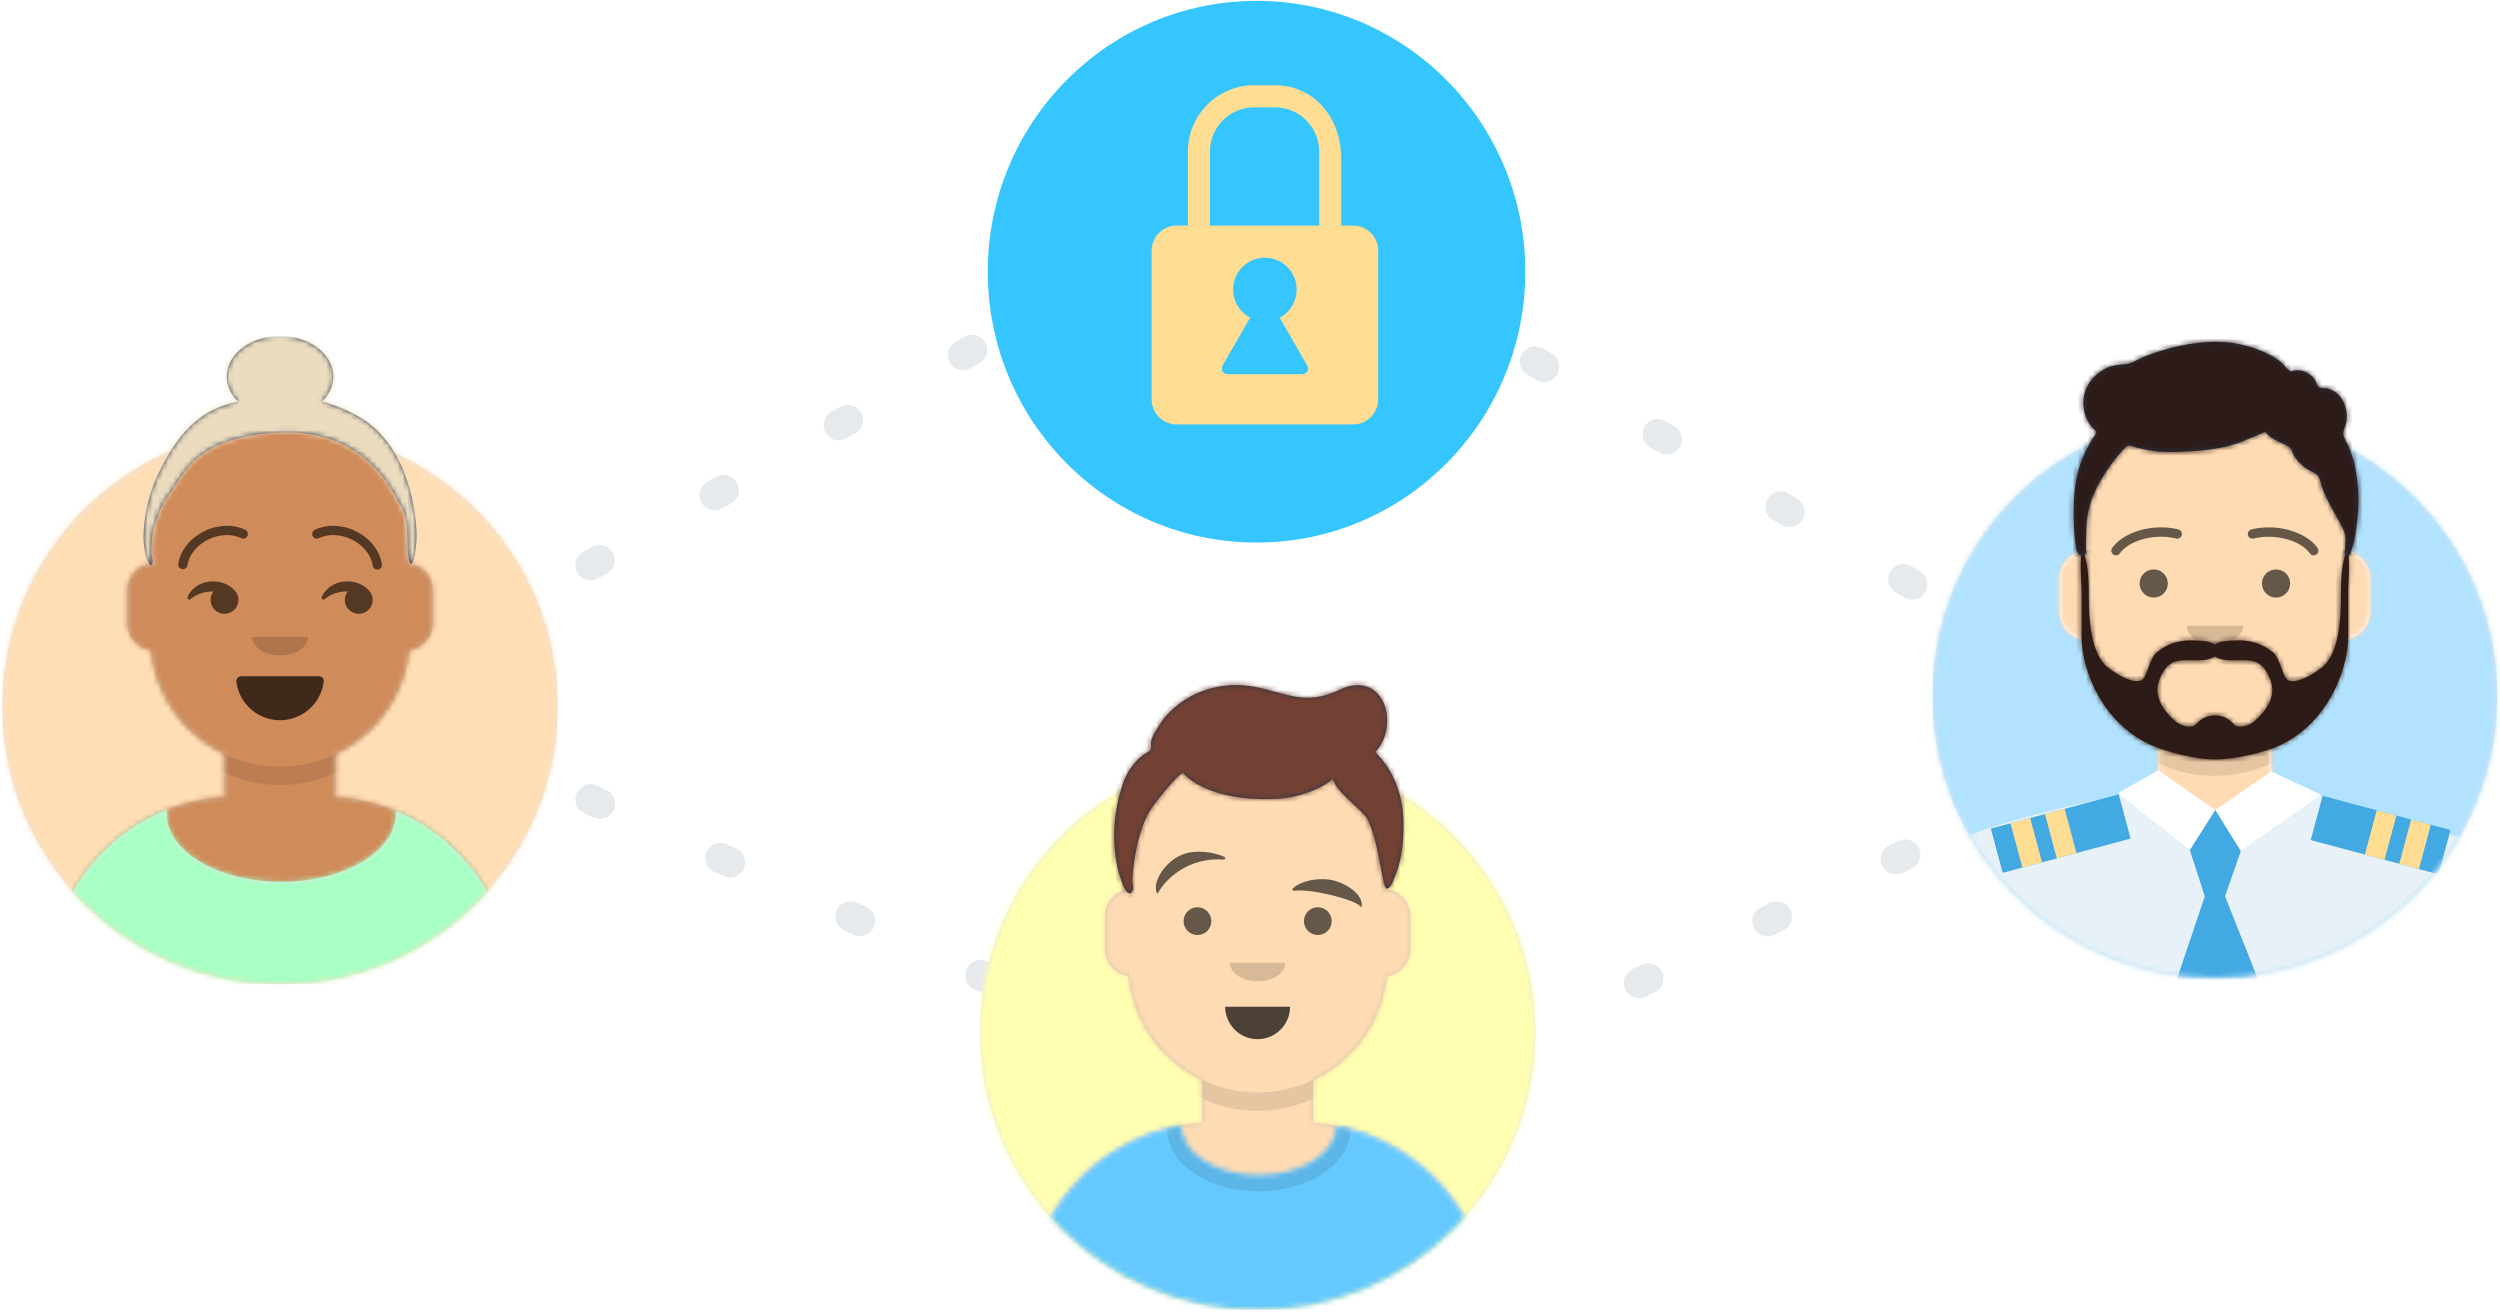 <svg width="491" height="258" xmlns="http://www.w3.org/2000/svg" xmlns:xlink="http://www.w3.org/1999/xlink"><defs><circle id="a" cx="54.545" cy="54.545" r="54.545"/><path d="M5.455 72.727H0V0h120v72.727h-5.455c0 30.125-24.42 54.546-54.545 54.546S5.455 102.852 5.455 72.727z" id="c"/><path d="M34.545 65.732C26.71 62.01 21.078 54.403 20.14 45.401A5.456 5.456 0 0 1 15.455 40v-6.364A5.456 5.456 0 0 1 20 28.257v-2.802C20 11.396 31.396 0 45.455 0c14.058 0 25.454 11.396 25.454 25.455v2.802a5.456 5.456 0 0 1 4.546 5.38V40a5.456 5.456 0 0 1-4.685 5.4c-.94 9.003-6.571 16.61-14.406 20.332v8.428c19.275 1.174 34.545 17.178 34.545 36.75H0c0-19.572 15.27-35.576 34.545-36.75v-8.428z" id="e"/><path d="M82.71 15.983c13.35 5.52 22.745 18.671 22.745 34.017h-90.91c0-15.525 9.615-28.804 23.215-34.207a8.128 8.128 0 0 0-.033.729c0 7.4 10.074 13.4 22.5 13.4 12.427 0 22.5-6 22.5-13.4 0-.18-.006-.36-.018-.54z" id="g"/><path d="M15.963 6.876a8.638 8.638 0 0 0 17.17-.04c.037-.348-.353-.927-.84-.927H16.857c-.491 0-.943.536-.895.967z" id="i"/><path id="k" d="M0 0h120v127.273H0z"/><path d="M52.245 12.88C50.84 11.527 50 9.816 50 7.956 50 3.56 54.68 0 60.455 0c5.773 0 10.454 3.561 10.454 7.955 0 1.848-.829 3.55-2.22 4.9a29.779 29.779 0 0 1 7.36 3.057c9.177 5.318 10.853 17.32 11.18 21.888.143 2.023-.07 4.067-.524 6.035-.267 1.159-.754 1.188-.969-.107-.564-3.406.286-7.267-1.562-10.41-1.56-2.654-6.794-15.074-23.72-14.377C43.53 19.64 41.45 27.51 38.54 31.295c-1.176 1.529-1.944 3.494-2.547 5.307a15.697 15.697 0 0 0-.75 3.905c-.049.712-.086 1.434-.051 2.146.026.544.303 1.249.227 1.76-.227 1.536-1.053-.365-1.206-.913a15.217 15.217 0 0 1-.566-4.645c.156-3.95 1.17-8.172 2.879-11.742 3.482-7.271 7.54-12.187 14.4-13.918.431-.108.871-.214 1.32-.314z" id="m"/><filter x="-3.4%" y="-10.7%" width="108.3%" height="144.9%" filterUnits="objectBoundingBox" id="o"><feOffset dy="4" in="SourceAlpha" result="shadowOffsetOuter1"/><feColorMatrix values="0 0 0 0 0 0 0 0 0 0 0 0 0 0 0 0 0 0 0.2 0" in="shadowOffsetOuter1" result="shadowMatrixOuter1"/><feMerge><feMergeNode in="shadowMatrixOuter1"/><feMergeNode in="SourceGraphic"/></feMerge></filter><circle id="p" cx="54.545" cy="54.545" r="54.545"/><path d="M5.455 72.727H0V0h120v72.727h-5.455c0 30.125-24.42 54.546-54.545 54.546S5.455 102.852 5.455 72.727z" id="r"/><path d="M34.545 65.732C26.71 62.01 21.078 54.403 20.14 45.401A5.456 5.456 0 0 1 15.455 40v-6.364A5.456 5.456 0 0 1 20 28.257v-2.802C20 11.396 31.396 0 45.455 0c14.058 0 25.454 11.396 25.454 25.455v2.802a5.456 5.456 0 0 1 4.546 5.38V40a5.456 5.456 0 0 1-4.685 5.4c-.94 9.003-6.571 16.61-14.406 20.332v8.428c19.275 1.174 34.545 17.178 34.545 36.75H0c0-19.572 15.27-35.576 34.545-36.75v-8.428z" id="t"/><path d="M75.454 13.831c17.076 3.188 30 18.17 30 36.169H14.546C14.545 31.84 27.7 16.754 45 13.75v.044c0 5.393 6.817 9.764 15.227 9.764 8.39 0 15.196-4.351 15.227-9.727z" id="v"/><path id="x" d="M0 0h120v127.273H0z"/><path d="M83.49 17.704c2.458-2.25 3.05-6.812 1.654-9.772-1.713-3.635-5.189-4.09-8.52-2.492-3.14 1.507-5.935 2.009-9.374 1.279-3.3-.7-6.43-1.936-9.84-2.139-5.602-.333-11.045 1.745-14.863 5.933-.729.8-1.316 1.713-1.87 2.639-.444.74-.945 1.536-1.134 2.39-.09.406.078 1.408-.125 1.74-.218.36-1.043.69-1.395.956-.712.54-1.329 1.15-1.9 1.84-1.212 1.464-1.879 2.994-2.44 4.805-1.865 6.02-2.023 13.181.388 19.093.322.788 1.318 2.432 1.903.744.116-.333-.152-1.451-.151-1.788.002-1.237.684-9.422 3.657-14.008.968-1.493 5.443-7.082 6.357-7.127.484.77 5.4 5.686 18.155 5.11 5.756-.26 10.182-2.846 11.245-3.967.467 2.515 5.905 6.28 6.734 7.83 2.394 4.474 2.925 13.774 3.839 13.756.913-.017 1.57-2.38 1.757-2.832 1.396-3.352 1.634-7.56 1.485-11.163-.194-4.637-2.108-9.648-5.561-12.827z" id="z"/><ellipse id="B" cx="55.455" cy="55.286" rx="55.455" ry="55.286"/><path d="M5.545 73.714H0V0h122v73.714h-5.545C116.455 104.248 91.627 129 61 129S5.545 104.248 5.545 73.714z" id="D"/><path d="M42.303 66.617v31.515H20.121V66.617c-7.945-3.775-13.662-11.478-14.64-20.6a5.547 5.547 0 0 1-4.769-5.491V34.11a5.547 5.547 0 0 1 4.621-5.469v-2.762C5.333 11.586 16.92 0 31.213 0 45.504 0 57.09 11.586 57.09 25.879v2.762a5.547 5.547 0 0 1 4.621 5.469v6.416c0 2.8-2.074 5.114-4.77 5.492-.977 9.121-6.694 16.824-14.639 20.599z" id="F"/><path id="H" d="M0 0h122v129H0z"/><path d="M46.872 45.228c-1.161 1.057-2.399 1.532-3.963 1.2-.269-.058-1.366-2.091-4.09-2.091-2.726 0-3.823 2.033-4.092 2.09-1.564.333-2.801-.142-3.963-1.2-2.184-1.986-4-4.726-2.908-7.716.568-1.558 1.493-3.269 3.176-3.766 1.796-.53 4.319 0 6.13-.362.586-.118 1.227-.326 1.656-.672.43.346 1.07.554 1.657.672 1.81.362 4.333-.168 6.13.362 1.682.497 2.607 2.208 3.176 3.766 1.09 2.99-.725 5.73-2.909 7.717m17.862-33.25c-1.576 3.87-.967 8.689-1.259 12.751-.236 3.302-.933 8.252-3.874 10.384-1.504 1.09-4.241 2.924-6.207 2.412-1.352-.352-1.497-4.22-3.275-5.668-2.016-1.642-4.534-2.364-7.073-2.252-1.095.048-3.31.036-4.228.876-.917-.84-3.132-.828-4.228-.876-2.539-.112-5.057.61-7.073 2.252-1.778 1.448-1.922 5.316-3.275 5.668-1.965.512-4.703-1.321-6.207-2.412-2.941-2.132-3.637-7.082-3.874-10.384-.292-4.062.317-8.88-1.26-12.75-.766 0-.26 7.43-.26 7.43v9.379c.015 7.043 4.427 17.585 14.212 21.61 2.393.985 7.813 2.584 11.965 2.584s9.572-1.446 11.965-2.43c9.785-4.026 14.198-14.72 14.213-21.764v-9.379s.505-7.43-.262-7.43" id="J"/><path d="M43.556 24.003c.057-.054-.084-.075-.423-.063.412-.001.553.02.423.063m-3.76-7.277c-.002-.02.017.15 0 0m49.747 15.877c-.122-1.528-.338-3.047-.702-4.54a23.77 23.77 0 0 0-1.149-3.452c-.281-.684-.94-1.623-1.016-2.361-.077-.727.492-1.532.614-2.378a7.34 7.34 0 0 0-.072-2.506c-.385-1.853-1.66-3.577-3.63-4.06-.44-.108-1.37.025-1.681-.23-.357-.293-.605-1.29-.927-1.69-.92-1.141-2.355-1.876-3.868-1.62-1.114.189-.474.418-1.31-.235-.464-.364-.81-.919-1.262-1.312a11.425 11.425 0 0 0-2.26-1.512 23.532 23.532 0 0 0-6.86-2.261c-4.291-.703-8.87-.09-13.03 1.022-2.07.554-4.153 1.256-6.075 2.185-.824.399-1.3.73-2.16.833-1.353.165-2.5.157-3.781.729-3.945 1.76-5.722 5.846-4.187 9.755a6.741 6.741 0 0 0 1.303 2.112c.703.774.957.622.352 1.512a24.296 24.296 0 0 0-2.29 4.226c-1.63 3.87-1.903 8.23-1.797 12.358.037 1.445.1 2.908.328 4.34.099.619.126 1.784.592 2.243.237.234.574.364.91.27.79-.217.518-.799.537-1.338.092-2.71-.033-5.109.614-7.787.478-1.978 1.274-3.775 2.305-5.545 1.312-2.25 2.728-4.226 4.532-6.153.424-.453.517-.645 1.086-.678.43-.025 1.06.27 1.48.371.922.225 1.847.446 2.787.597 1.729.278 3.44.297 5.184.242 3.432-.107 6.878-.347 10.206-1.208 2.21-.572 4.169-1.6 6.285-2.352.038-.014.569-.39.662-.375.13.021.913.841 1.046.944 1.028.805 2.156 1.142 3.267 1.765 1.37.768.043-.331.799.626.22.278.332.795.509 1.11a8.337 8.337 0 0 0 2.279 2.592c.903.677 2.261 1.004 2.722 1.886.355.68.475 1.606.761 2.332.752 1.905 1.746 3.682 2.739 5.476.8 1.446 1.675 2.71 1.764 4.362.031.575-.518 4.025.82 2.976.197-.155.625-1.915.713-2.213.356-1.213.483-2.48.644-3.726.321-2.478.427-4.836.217-7.332" id="L"/><filter x="-.8%" y="-2.6%" width="102.3%" height="111.2%" filterUnits="objectBoundingBox" id="N"><feOffset dy="1" in="SourceAlpha" result="shadowOffsetOuter1"/><feColorMatrix values="0 0 0 0 0 0 0 0 0 0 0 0 0 0 0 0 0 0 0.2 0" in="shadowOffsetOuter1" result="shadowMatrixOuter1"/><feMerge><feMergeNode in="shadowMatrixOuter1"/><feMergeNode in="SourceGraphic"/></feMerge></filter><linearGradient x1="50%" y1="0%" x2="50%" y2="100%" id="P"><stop stop-color="#FFF" stop-opacity=".5" offset="0%"/><stop stop-opacity=".5" offset="70.506%"/></linearGradient><path d="M20.758 8.095c0 4.47-3.813 8.096-10.166 8.096h-1.27c-6.354 0-8.895-3.627-8.895-8.096C.427 3.624 1.02 0 9.915 0h1.354c8.895 0 9.489 3.624 9.489 8.095z" id="O"/><path d="M49.21 8.095c0 4.47-3.812 8.096-10.166 8.096h-1.27c-6.354 0-8.895-3.627-8.895-8.096 0-4.471.593-8.095 9.488-8.095h1.354c8.894 0 9.488 3.624 9.488 8.095z" id="Q"/></defs><g fill="none" fill-rule="evenodd"><path d="M116 157l102 46M399.401 155.716L298.6 204.284" stroke="#E7EAED" stroke-width="6" stroke-linecap="round" stroke-linejoin="round" stroke-dasharray="2,26"/><g transform="translate(-5 66)"><path d="M0 0h120v127.273H0z"/><g transform="translate(5.455 18.182)"><mask id="b" fill="#fff"><use xlink:href="#a"/></mask><use fill="#E6E6E6" xlink:href="#a"/><g mask="url(#b)"><path d="M0 0h109.091v109.091H0z"/><path fill="#FFDEB5" d="M0 0h109.091v109.091H0z"/></g></g><mask id="d" fill="#fff"><use xlink:href="#c"/></mask><g mask="url(#d)"><g transform="translate(14.545 16.364)"><mask id="f" fill="#fff"><use xlink:href="#e"/></mask><use fill="#D0C6AC" xlink:href="#e"/><g mask="url(#f)"><path d="M-14.545 0h120v110.909h-120z"/><path fill="#D08B5B" d="M-14.545 0h120v110.909h-120z"/></g><path d="M70.91 42.727v3.637c0 14.058-11.397 25.454-25.455 25.454C31.396 71.818 20 60.422 20 46.364v-3.637c0 14.058 11.396 25.455 25.455 25.455 14.058 0 25.454-11.397 25.454-25.455z" fill-opacity=".1" fill="#000" mask="url(#f)"/></g><g transform="translate(0 77.273)"><path d="M0 0h120v50H0z"/><mask id="h" fill="#fff"><use xlink:href="#g"/></mask><use fill="#E6E6E6" xlink:href="#g"/><g mask="url(#h)"><path d="M0 0h120v50H0z"/><path fill="#A7FFC4" d="M0 0h120v50H0z"/></g></g><g transform="translate(35.455 60.91)"><path d="M0 0h49.091v20H0z"/><mask id="j" fill="#fff"><use xlink:href="#i"/></mask><use fill-opacity=".7" fill="#000" xlink:href="#i"/><rect fill="#FFF" mask="url(#j)" x="17.727" y=".909" width="14.091" height="7.273" rx="3.636"/><g mask="url(#j)" fill="#FF4F6D"><g transform="translate(17.273 10.91)"><circle cx="5" cy="5" r="5"/><circle cx="9.545" cy="5" r="5"/></g></g></g><path d="M47.273 55.455h25.455v10.909H47.273z"/><path d="M54.545 59.09c0 2.01 2.443 3.637 5.455 3.637s5.455-1.628 5.455-3.636" fill-opacity=".16" fill="#000"/><path d="M34.545 40.91h50.91v20h-50.91z"/><path d="M46.928 50.157h-.11c-1.701 0-3.239.56-4.346 1.466-.405.332-.826-.006-.581-.51.84-1.727 2.73-2.931 4.926-2.931 1.595 0 3.137.599 4.104 1.614.336.304.596.691.747 1.129.024.056.046.112.066.17.043.12.06.234.057.335a2.727 2.727 0 1 1-4.863-1.273zM73.291 50.157h-.11c-1.7 0-3.238.56-4.346 1.466-.405.332-.826-.006-.58-.51.839-1.727 2.729-2.931 4.926-2.931 1.595 0 3.137.599 4.103 1.614.336.304.596.691.748 1.129.024.056.045.112.066.17.043.12.06.234.056.335a2.727 2.727 0 1 1-4.863-1.273z" fill-opacity=".6" fill="#000"/><g><path d="M34.545 37.273h50.91v10.909h-50.91z"/><g fill="#000" fill-opacity=".6" fill-rule="nonzero"><path d="M41.807 45.058c.68-4.329 6.401-7.281 10.54-5.376a.91.91 0 1 0 .76-1.651c-5.221-2.405-12.227 1.211-13.096 6.745a.91.91 0 0 0 1.796.282zM78.193 45.058c-.68-4.329-6.401-7.281-10.54-5.376a.91.91 0 1 1-.76-1.651c5.221-2.405 12.227 1.211 13.096 6.745a.91.91 0 1 1-1.796.282z"/></g></g><g><mask id="l" fill="#fff"><use xlink:href="#k"/></mask><g mask="url(#l)"><g transform="translate(-.455)"><path d="M0 0h120.909v127.273H0z"/><path d="M22.273 32.727h76.364v69.091H22.273z"/><mask id="n" fill="#fff"><use xlink:href="#m"/></mask><use fill="#28354B" xlink:href="#m"/><g mask="url(#n)"><path d="M.455 0h120v127.273h-120z"/><path fill="#ECDCBF" d="M.455 0h120v127.273h-120z"/></g><g mask="url(#n)"><path d="M28.182 38.636h64.545v24.545H28.182z"/><g filter="url(#o)" transform="translate(30.91 41.818)" fill="#252C2F" fill-rule="nonzero"><path d="M15.455 18.636H14.2c-6.33 0-10.11-3.483-10.11-9.318C4.09 4.603 4.917 0 14.786 0h1.337c9.87 0 10.695 4.603 10.695 9.318 0 5.486-4.672 9.318-11.363 9.318zM14.72 2.727c-8.812 0-8.812 3.11-8.812 7.046 0 3.214 1.417 7.045 8.169 7.045h1.377c5.62 0 9.545-2.897 9.545-7.045 0-3.936 0-7.046-8.812-7.046h-1.467zM43.636 18.636h-1.253c-6.33 0-10.11-3.483-10.11-9.318 0-4.715.826-9.318 10.695-9.318h1.337C54.175 0 55 4.603 55 9.318c0 5.486-4.672 9.318-11.364 9.318zm-.734-15.909c-8.811 0-8.811 3.11-8.811 7.046 0 3.214 1.418 7.045 8.169 7.045h1.376c5.62 0 9.546-2.897 9.546-7.045 0-3.936 0-7.046-8.812-7.046h-1.468z"/><path d="M1.343 2.623C1.657 2.316 5.095 0 14.773 0c8.114 0 9.832.842 12.432 2.114l.19.094c.18.064 1.105.378 2.186.413a7.726 7.726 0 0 0 2.074-.395C34.623.783 37.528 0 44.318 0c9.678 0 13.116 2.316 13.43 2.623.743 0 1.343.587 1.343 1.312v1.312c0 .725-.6 1.312-1.343 1.312 0 0-3.137 0-3.137 1.311 0 1.312-.892-1.898-.892-2.623V3.969c-1.638-.627-4.57-1.793-9.4-1.793-5.383 0-8.064.954-10.363 1.902l.025.062v.903l-1.009 2.431-1.245-.492a5.925 5.925 0 0 0-.683-.205c-.928-.228-1.88-.298-2.724-.125-.31.063-.596.159-.86.287l-1.2.587-1.202-2.346.053-1.043.037-.088c-1.983-.925-3.812-1.873-10.375-1.873-4.831 0-7.763 1.166-9.401 1.793v1.278c0 .725-1.343 3.935-1.343 2.623 0-1.311-2.686-1.311-2.686-1.311C.602 6.559 0 5.972 0 5.247V3.935c0-.725.602-1.312 1.343-1.312z"/></g></g></g></g></g></g></g><g transform="translate(187 130)"><path d="M0 0h120v127.273H0z"/><g transform="translate(5.455 18.182)"><mask id="q" fill="#fff"><use xlink:href="#p"/></mask><use fill="#E6E6E6" xlink:href="#p"/><g mask="url(#q)"><path d="M0 0h109.091v109.091H0z"/><path fill="#FFFFB1" d="M0 0h109.091v109.091H0z"/></g></g><mask id="s" fill="#fff"><use xlink:href="#r"/></mask><g mask="url(#s)"><g transform="translate(14.545 16.364)"><mask id="u" fill="#fff"><use xlink:href="#t"/></mask><use fill="#D0C6AC" xlink:href="#t"/><g mask="url(#u)"><path d="M-14.545 0h120v110.909h-120z"/><path fill="#FFDBB4" d="M-14.545 0h120v110.909h-120z"/></g><path d="M70.91 42.727v3.637c0 14.058-11.397 25.454-25.455 25.454C31.396 71.818 20 60.422 20 46.364v-3.637c0 14.058 11.396 25.455 25.455 25.455 14.058 0 25.454-11.397 25.454-25.455z" fill-opacity=".1" fill="#000" mask="url(#u)"/></g><g transform="translate(0 77.273)"><path d="M0 0h120v50H0z"/><mask id="w" fill="#fff"><use xlink:href="#v"/></mask><use fill="#E6E6E6" xlink:href="#v"/><g mask="url(#w)"><path d="M0 0h120v50H0z"/><path fill="#65C9FF" d="M0 0h120v50H0z"/></g><g opacity=".6" mask="url(#w)" fill="#000" fill-opacity=".16"><ellipse cx="18.409" cy="12.658" rx="18.016" ry="12.234" transform="translate(41.818 1.818)"/></g></g><path d="M35.455 60.91h49.09v20h-49.09z"/><path d="M53.636 67.727a6.364 6.364 0 1 0 12.728 0" fill-opacity=".7" fill="#000"/><path d="M47.273 55.455h25.455v10.909H47.273z"/><path d="M54.545 59.09c0 2.01 2.443 3.637 5.455 3.637s5.455-1.628 5.455-3.636" fill-opacity=".16" fill="#000"/><g transform="translate(34.545 40.91)"><path d="M0 0h50.909v20H0z"/><circle fill-opacity=".6" fill="#000" cx="13.636" cy="10" r="2.727"/><circle fill-opacity=".6" fill="#000" cx="37.273" cy="10" r="2.727"/></g><g><path d="M34.545 37.273h50.91v10.909h-50.91z"/><path d="M44.894 37.99l.414-.183c2.383-.946 5.994-.55 8.202.51.258.125.082.525-.182.504-6.782-.523-11.347 3.703-12.898 6.564-.046.085-.185.094-.22.015-1.048-2.417 2.023-6.356 4.684-7.41zM74.088 42.759c2.618.352 6.702 2.634 6.36 5.276-.01.087-.141.114-.198.041-1.13-1.449-9.869-3.578-13.051-3.133-.291.04-.484-.26-.285-.448 1.702-1.607 4.828-2.053 7.174-1.736z" fill-opacity=".6" fill="#000"/></g><g><mask id="y" fill="#fff"><use xlink:href="#x"/></mask><g mask="url(#y)"><g transform="translate(-.455)"><path d="M0 0h120.909v127.273H0z"/><path d="M22.273 32.727h76.364v69.091H22.273z"/><mask id="A" fill="#fff"><use xlink:href="#z"/></mask><use fill="#28354B" xlink:href="#z"/><g mask="url(#A)"><path d="M.455 0h120v127.273h-120z"/><path fill="#724133" d="M.455 0h120v127.273h-120z"/></g><g mask="url(#A)"><path d="M28.182 38.636h64.545v24.545H28.182z"/></g></g></g></g></g></g><path d="M116 111l78-44M375.553 114.775l-77.106-45.55" stroke="#E7EAED" stroke-width="6" stroke-linecap="round" stroke-linejoin="round" stroke-dasharray="2,26"/><g fill="#000"><path d="M283.418 59.367l-5.384-.025V41.185c0-5.978-4.818-10.84-10.757-10.84h-5.186c-5.939 0-10.757 4.862-10.757 10.84v18.157h-5.385V41.185c0-8.969 7.242-16.263 16.142-16.263h5.186c8.9 0 16.141 7.294 16.141 18.128v16.317zM274.991 93.522l-6.621-11.547a7.806 7.806 0 0 0 4.151-6.91c0-4.314-3.474-7.815-7.751-7.815s-7.758 3.501-7.758 7.814c0 3 1.684 5.607 4.148 6.91l-6.618 11.548c-.73 1.281-.13 2.331 1.34 2.331h17.769c1.47 0 2.077-1.05 1.34-2.33"/></g><path d="M299.574 53.367c0 29.377-23.634 53.195-52.78 53.195-29.16 0-52.794-23.818-52.794-53.195C194 23.984 217.634.173 246.795.173c29.145 0 52.78 23.811 52.78 53.194" fill="#36C6FF"/><path d="M265.766 44.303h-34.679c-2.696 0-4.908 2.215-4.908 4.92v29.212c0 2.71 2.212 4.922 4.908 4.922h34.679c2.7 0 4.908-2.212 4.908-4.922V49.222c0-2.704-2.207-4.919-4.908-4.919M263.415 44.303l-4.327-.02V29.758c0-4.783-3.872-8.672-8.644-8.672h-4.168c-4.772 0-8.643 3.889-8.643 8.672v14.525h-4.327V29.758c0-7.176 5.819-13.01 12.97-13.01h4.168c7.152 0 12.97 5.834 12.97 14.501v13.054z" fill="#FFDD93"/><path d="M256.643 71.627l-5.32-9.238a6.242 6.242 0 0 0 3.335-5.528c0-3.45-2.792-6.252-6.229-6.252-3.437 0-6.233 2.801-6.233 6.252 0 2.4 1.352 4.485 3.333 5.528l-5.319 9.238c-.586 1.025-.103 1.865 1.078 1.865h14.278c1.18 0 1.669-.84 1.077-1.865" fill="#36C6FF"/><g transform="translate(374 63)"><g transform="translate(5.545 18.429)"><mask id="C" fill="#fff"><use xlink:href="#B"/></mask><use fill="#E6E6E6" xlink:href="#B"/><g mask="url(#C)"><path d="M0 0h110.909v110.571H0z"/><path fill="#B1E2FF" d="M0 0h110.909v110.571H0z"/></g></g><mask id="E" fill="#fff"><use xlink:href="#D"/></mask><g mask="url(#E)"><g transform="translate(29.788 16.586)"><mask id="G" fill="#fff"><use xlink:href="#F"/></mask><use fill="#FFF" xlink:href="#F"/><g mask="url(#G)"><path d="M-29.788 0h122v112.414h-122z"/><path fill="#FFDBB4" d="M-29.788 0h122v112.414h-122z"/></g><path d="M57.09 43.228v3.686c0 14.293-11.585 25.879-25.878 25.879-14.292 0-25.879-11.586-25.879-25.879v-3.686c0 14.293 11.587 25.88 25.88 25.88 14.292 0 25.878-11.587 25.878-25.88z" fill-opacity=".1" fill="#000" mask="url(#G)"/></g><path d="M42.327 93.089c-19.91 4.26-31.468 7.875-34.673 10.849-4.806 4.46 41.25 33.948 51.027 33.948 9.777 0 61.578-27.511 58.512-31.338-2.043-2.551-6.662-4.886-13.854-7.005l-28.958-8.384c-6.283 4.16-10.876 6.328-13.78 6.503-2.904.175-8.996-1.35-18.274-4.573z" fill="#E7F1F7"/><path d="M48.06 56.207h25.88v11.057H48.06z"/><path d="M55.455 59.893c0 2.035 2.482 3.686 5.545 3.686 3.063 0 5.545-1.65 5.545-3.686" fill-opacity=".16" fill="#000"/><g transform="translate(35.121 41.464)"><path d="M0 0h51.758v20.271H0z"/><ellipse fill-opacity=".6" fill="#000" cx="13.864" cy="10.136" rx="2.773" ry="2.764"/><ellipse fill-opacity=".6" fill="#000" cx="37.894" cy="10.136" rx="2.773" ry="2.764"/></g><g><path d="M35.121 37.779H86.88v11.057H35.121z"/><g fill="#000" fill-opacity=".6" fill-rule="nonzero"><path d="M42.344 45.684c1.81-2.538 6.77-3.961 11.042-2.915a.921.921 0 1 0 .44-1.79c-4.961-1.215-10.704.433-12.988 3.637a.92.92 0 0 0 .218 1.285.926.926 0 0 0 1.288-.217zM79.656 45.684c-1.81-2.538-6.77-3.961-11.041-2.915a.921.921 0 1 1-.44-1.79c4.96-1.215 10.704.433 12.988 3.637a.92.92 0 0 1-.218 1.285.926.926 0 0 1-1.29-.217z"/></g></g><g><mask id="I" fill="#fff"><use xlink:href="#H"/></mask><g mask="url(#I)"><g transform="translate(-.462)"><path d="M0 0h122.924v129H0z"/><g transform="translate(22.644 33.171)"><path d="M0 0h77.636v70.029H0z"/><mask id="K" fill="#fff"><use xlink:href="#J"/></mask><use fill="#331B0C" xlink:href="#J"/><g mask="url(#K)"><path d="M0 0h77.636v70.029H0z"/><path fill="#2C1B18" d="M0 0h77.636v70.029H0z"/></g></g><mask id="M" fill="#fff"><use xlink:href="#L"/></mask><use fill="#28354B" xlink:href="#L"/><g mask="url(#M)"><path d="M.462 0h122v129h-122z"/><path fill="#2C1B18" d="M.462 0h122v129h-122z"/></g><g mask="url(#M)"><path d="M28.652 39.621h65.62v24.88h-65.62z"/><g filter="url(#N)" transform="translate(31.886 42.846)"><g fill-rule="evenodd"><g transform="translate(4.989 1.35)"><use fill-opacity=".7" fill="#000" xlink:href="#O"/><use fill="url(#P)" style="mix-blend-mode:screen" xlink:href="#O"/></g><g transform="translate(4.989 1.35)"><use fill-opacity=".7" fill="#000" xlink:href="#Q"/><use fill="url(#P)" style="mix-blend-mode:screen" xlink:href="#Q"/></g></g><path d="M15.58 18.89h-1.27c-6.418 0-10.25-3.532-10.25-9.445C4.06 4.665 4.899 0 14.904 0h1.355c10.006 0 10.843 4.666 10.843 9.445 0 5.56-4.736 9.444-11.52 9.444zm-.677-16.193c-8.133 0-8.133 2.978-8.133 6.748 0 3.077 1.308 6.746 7.54 6.746h1.27c5.189 0 8.811-2.774 8.811-6.746 0-3.77 0-6.748-8.133-6.748h-1.355zM44.033 18.89h-1.271c-6.418 0-10.25-3.532-10.25-9.445 0-4.78.838-9.445 10.843-9.445h1.355c10.006 0 10.843 4.666 10.843 9.445 0 5.56-4.736 9.444-11.52 9.444zm-.678-16.193c-8.133 0-8.133 2.978-8.133 6.748 0 3.077 1.309 6.746 7.54 6.746h1.27c5.189 0 8.811-2.774 8.811-6.746 0-3.77 0-6.748-8.133-6.748h-1.355z" fill="#252C2F" fill-rule="nonzero"/><path d="M1.355 2.698C1.672 2.383 5.14 0 14.903 0c8.186 0 9.92.866 12.542 2.175l.192.097a7.671 7.671 0 0 0 2.206.424 7.664 7.664 0 0 0 2.092-.406C34.93.805 37.86 0 44.71 0c9.763 0 13.232 2.383 13.549 2.698.749 0 1.355.604 1.355 1.35v1.349a1.35 1.35 0 0 1-1.355 1.35s-2.71 0-2.71 1.348c0 1.35-1.355-1.952-1.355-2.698V4.083c-1.652-.645-4.61-1.385-9.484-1.385-5.43 0-8.134.522-10.454 1.496l.026.064-1.154.464 1.153.465-1.017 2.501-1.256-.506a5.892 5.892 0 0 0-.69-.21c-.935-.236-1.897-.308-2.747-.13a3.582 3.582 0 0 0-.868.296l-1.211.604-1.213-2.414 1.212-.603.003-.002-1.16-.468.036-.09c-2-.951-3.845-1.467-10.467-1.467-4.873 0-7.83.74-9.484 1.384v1.315c0 .746-1.354 4.048-1.354 2.698 0-1.349-2.71-1.349-2.71-1.349A1.352 1.352 0 0 1 0 5.396V4.049c0-.746.607-1.35 1.355-1.35z" fill="#252C2F" fill-rule="nonzero"/></g></g></g></g></g></g><g mask="url(#E)"><path fill="#43A9E3" d="M17 99.73L42.114 93l2.33 8.693-25.115 6.73z"/><path fill="#FFDD93" d="M27.625 96.882l3.864-1.035 2.33 8.693-3.864 1.036zM20.864 98.694l3.863-1.035 2.33 8.693-3.864 1.035z"/><g><path fill="#43A9E3" d="M104.944 108.717l-25.114-6.73 2.329-8.693 25.114 6.73z"/><path fill="#FFDD93" d="M94.319 105.87l-3.864-1.036 2.33-8.693 3.863 1.035zM101.08 107.681l-3.864-1.035 2.33-8.693 3.863 1.035z"/></g></g><g mask="url(#E)"><path fill="#43A9E3" d="M61.082 96.025l-5.022 7.87 2.962 9.134L53 130.94h17.11l-7.112-17.91 3.112-8.931z"/><path fill="#FFF" d="M49.865 88.286l11.208 7.795-4.986 7.832-14.114-11.14zM72.106 88.515l-11.015 7.528 5.007 8.076 15.746-11.053z"/></g></g></g></svg>